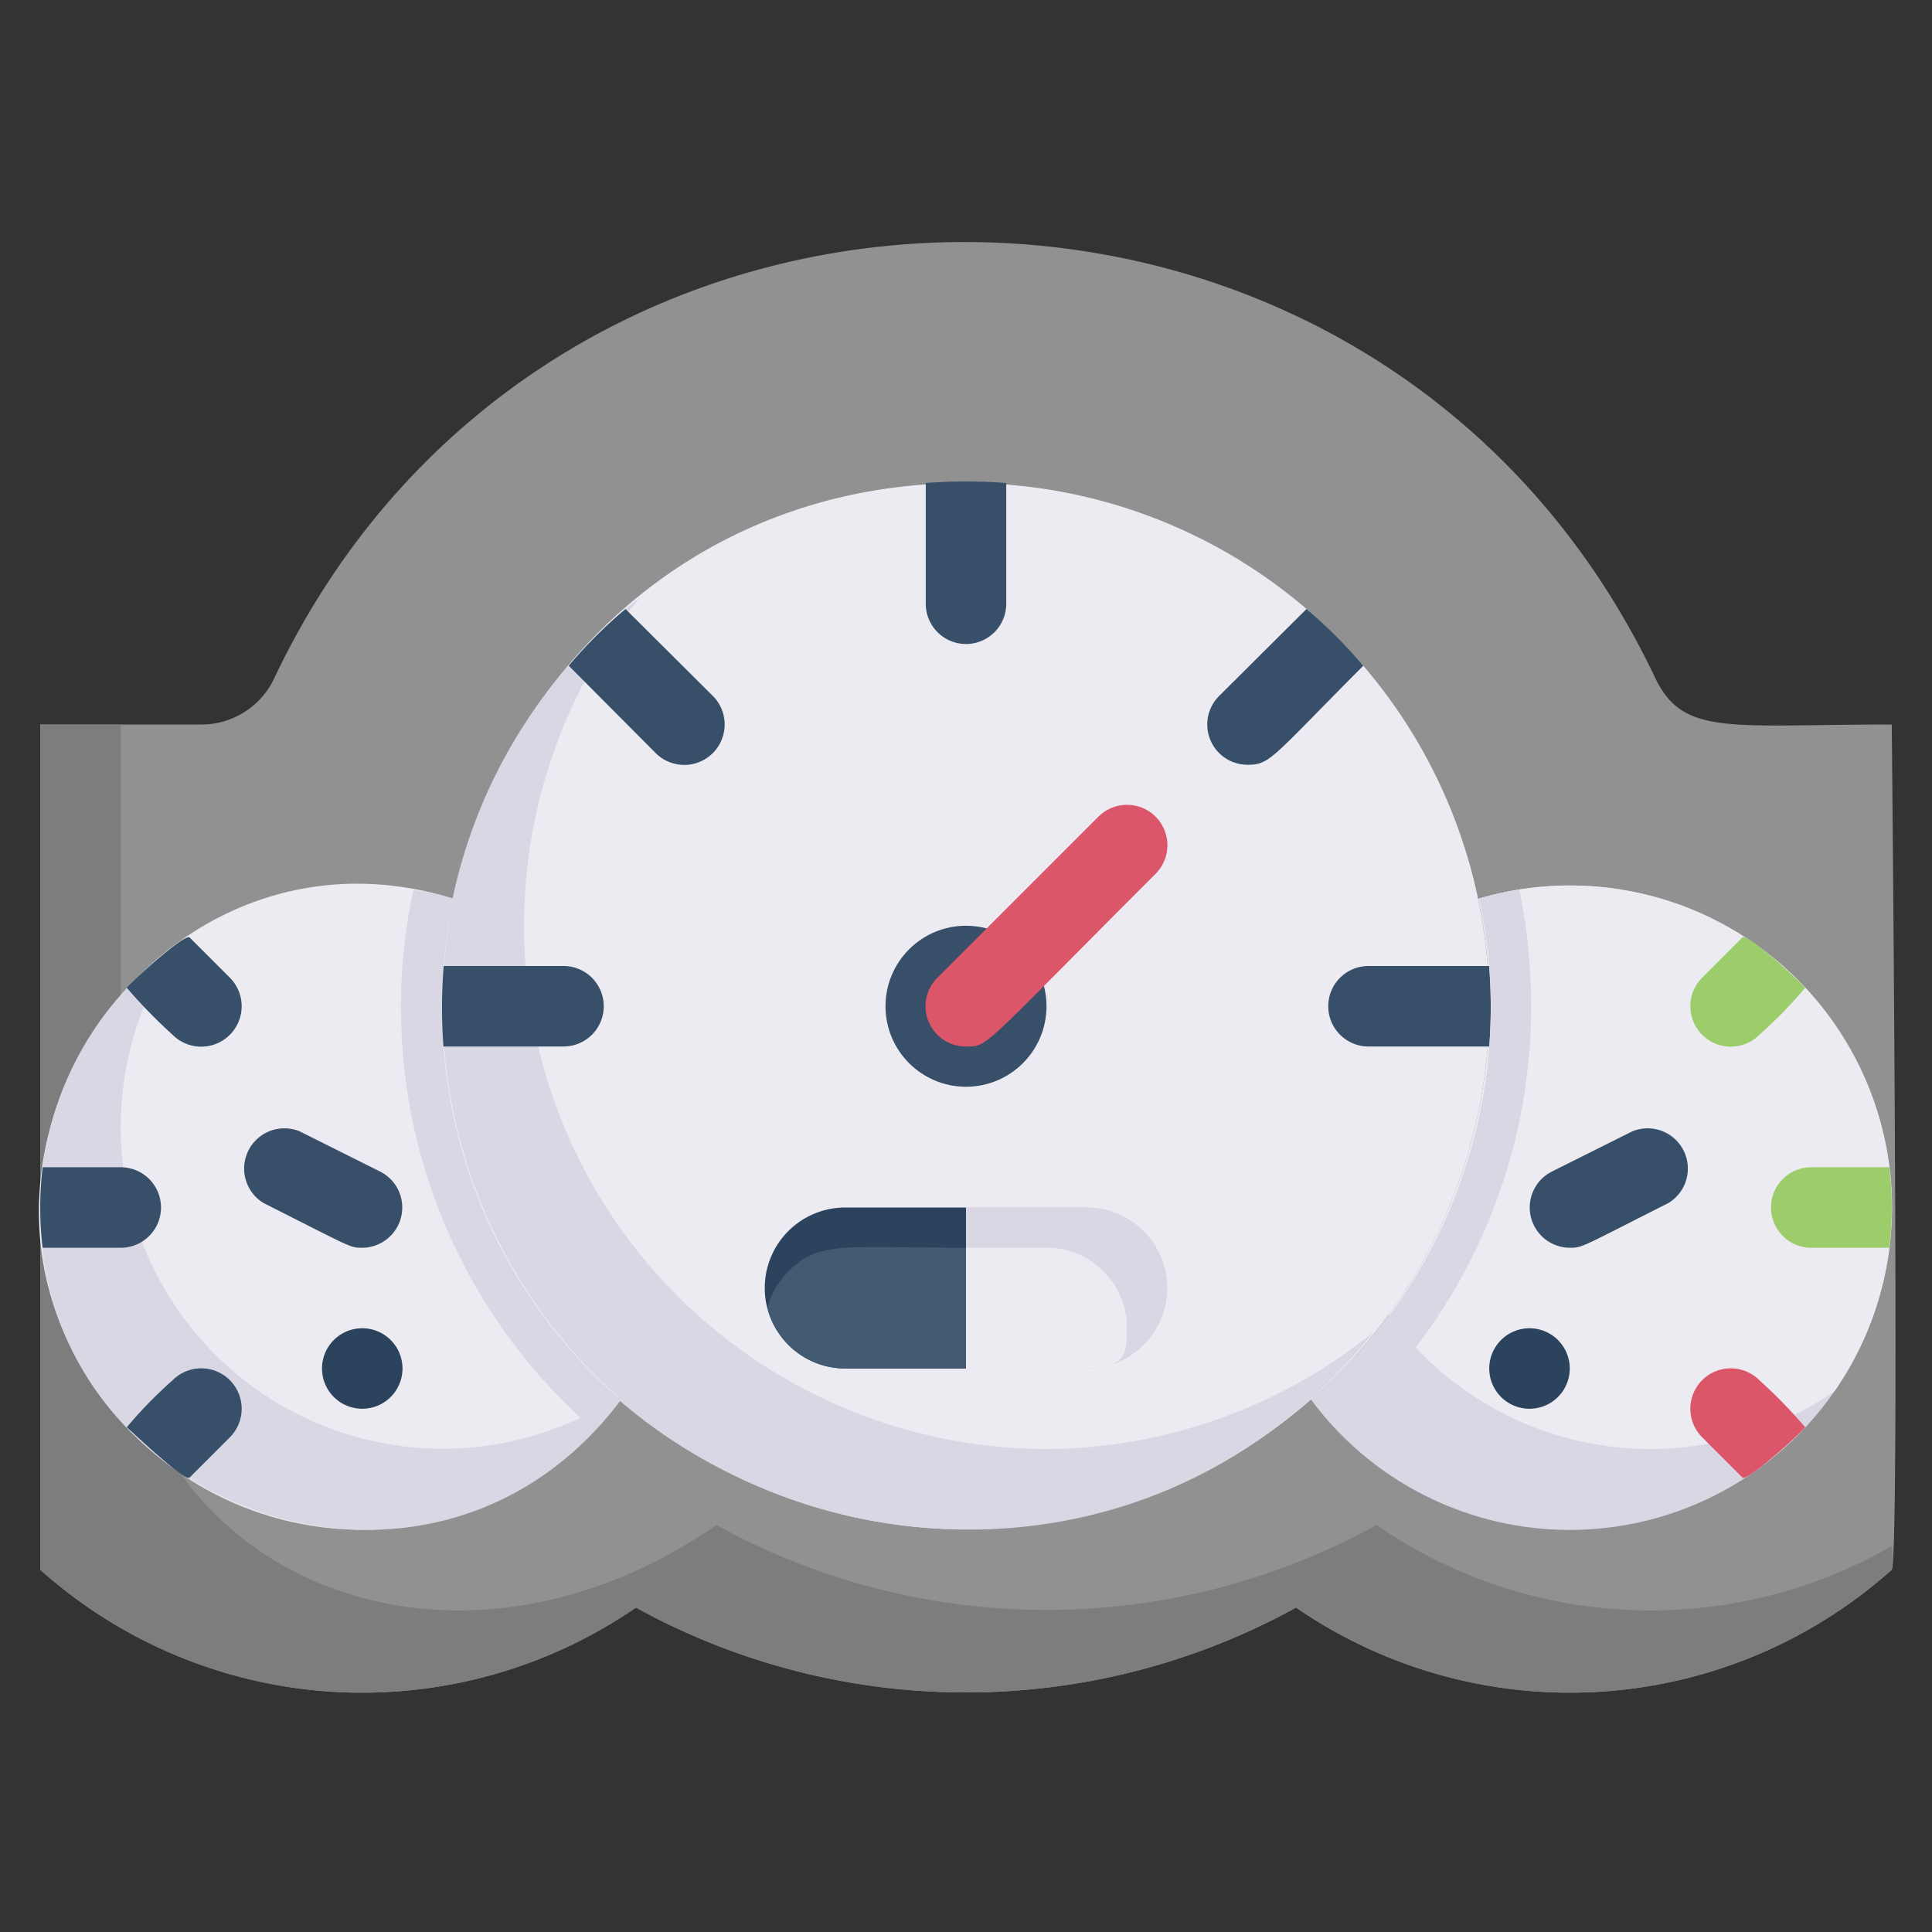 <svg xmlns="http://www.w3.org/2000/svg" viewBox="0 0 48 48"><rect x="0" y="0" width="48" height="48" fill="#333333" stroke="none"/><defs><style>.cls-1{fill:#919191;}.cls-2{fill:#7c7d7d;}.cls-3{fill:#edebf2;}.cls-4{fill:#dad7e5;}.cls-5{fill:#2c435e;}.cls-6{fill:#425b72;}.cls-7{fill:#374f68;}.cls-8{fill:#db5669;}.cls-9{fill:#9dcc6b;}</style></defs><title>Speedometer</title><g id="Speedo_meter" data-name="Speedo meter"><path class="cls-1" d="M47,39a12,12,0,0,1-14.8.94,17,17,0,0,1-16.4,0A12,12,0,0,1,1,39V18H5a2,2,0,0,0,1.79-1.1c6.83-14.52,27.53-14.51,34.36,0C41.86,18.29,43,18,47,18,47,18,47.21,38.74,47,39Z"/><path class="cls-2" d="M34.2,37.89a17,17,0,0,1-16.4,0c-6.89,4.75-14.8,1-14.8-6.1V18H1V39a12,12,0,0,0,14.8.94,17,17,0,0,0,16.4,0A12,12,0,0,0,47,39a2.48,2.48,0,0,0,0-.59A12,12,0,0,1,34.2,37.89Z"/><path class="cls-3" d="M37,25a13,13,0,0,1-21.57,9.77C6.42,26.92,12,12,24,12A13,13,0,0,1,37,25Z"/><path class="cls-4" d="M26,36A13,13,0,0,1,15.9,14.84,12.94,12.94,0,0,0,11,26c.87,11.66,15.72,16.37,23.13,7.09A13,13,0,0,1,26,36Z"/><path class="cls-3" d="M15.43,34.77a8,8,0,0,1-12.28.69c-5.61-6,.49-15.51,8.12-13.13A13,13,0,0,0,15.43,34.77Z"/><path class="cls-4" d="M3,28a8,8,0,0,1,1.41-4.54A8,8,0,0,0,1.06,29c-1,8.16,9.48,12.34,14.37,5.77a.46.46,0,0,0-.07-.07A8,8,0,0,1,3,28Z"/><path class="cls-4" d="M47,30a8,8,0,0,1-14.43,4.77,13,13,0,0,0,4.16-12.44A8,8,0,0,1,47,30Z"/><path class="cls-3" d="M45.58,34.56a8,8,0,0,1-11.08-1.9,13,13,0,0,0,2.23-10.33A8,8,0,0,1,45.58,34.56Z"/><path class="cls-4" d="M29,32a2,2,0,0,1-2,2H24V30h3A2,2,0,0,1,29,32Z"/><path class="cls-4" d="M27.82,33.82c-.54.26-.86.18-3.82.18V30h3A2,2,0,0,1,27.82,33.82Z"/><path class="cls-3" d="M28,33c0,1.23-.29,1-4,1V31h2A2,2,0,0,1,28,33Z"/><path class="cls-5" d="M24,30v4H21a2,2,0,0,1,0-4Z"/><path class="cls-6" d="M24,31v3H21a2,2,0,0,1-1.93-1.5,1.89,1.89,0,0,1,.52-.91C20.34,30.82,21,31,24,31Z"/><circle class="cls-7" cx="24" cy="25" r="2"/><path class="cls-8" d="M24,26a1,1,0,0,1-.71-1.71l4-4a1,1,0,0,1,1.42,1.42C24.34,26.08,24.56,26,24,26Z"/><path class="cls-7" d="M25,12v3a1,1,0,0,1-2,0V12A13.35,13.35,0,0,1,25,12Z"/><path class="cls-7" d="M33.87,16.54C31.59,18.83,31.56,19,31,19a1,1,0,0,1-.71-1.71l2.17-2.16A11.74,11.74,0,0,1,33.87,16.54Z"/><path class="cls-7" d="M37,26H34a1,1,0,0,1,0-2h3A13.35,13.35,0,0,1,37,26Z"/><path class="cls-7" d="M16.29,18.71l-2.16-2.17a11.74,11.74,0,0,1,1.41-1.41l2.17,2.16A1,1,0,0,1,16.29,18.71Z"/><path class="cls-7" d="M14,26H11a13.35,13.35,0,0,1,0-2h3A1,1,0,0,1,14,26Z"/><path class="cls-7" d="M39,31a1,1,0,0,1-.45-1.89l2-1a1,1,0,0,1,.9,1.78C39.25,31,39.32,31,39,31Z"/><path class="cls-9" d="M46.94,31H45a1,1,0,0,1,0-2h1.94A8.36,8.36,0,0,1,46.94,31Z"/><path class="cls-9" d="M44.85,24.54a11.06,11.06,0,0,1-1.14,1.17,1,1,0,0,1-1.42-1.42l1-1C43.4,23.18,44.57,24.24,44.85,24.54Z"/><path class="cls-8" d="M44.85,35.46c-.29.32-1.46,1.35-1.56,1.25l-1-1a1,1,0,0,1,1.42-1.42A12.69,12.69,0,0,1,44.85,35.46Z"/><path class="cls-7" d="M9,31c-.31,0-.25,0-2.45-1.11a1,1,0,0,1,.9-1.78l2,1A1,1,0,0,1,9,31Z"/><path class="cls-7" d="M3,31H1.06a8.36,8.36,0,0,1,0-2H3A1,1,0,0,1,3,31Z"/><path class="cls-7" d="M4.29,25.71a12.69,12.69,0,0,1-1.14-1.17c.29-.32,1.46-1.35,1.56-1.25l1,1A1,1,0,0,1,4.29,25.71Z"/><path class="cls-7" d="M5.71,35.71l-1,1c-.11.11-1.28-1-1.56-1.25a11.06,11.06,0,0,1,1.14-1.17A1,1,0,0,1,5.71,35.71Z"/><path class="cls-5" d="M10,34a1,1,0,0,0-2,0A1,1,0,0,0,10,34Z"/><path class="cls-5" d="M39,34a1,1,0,0,0-2,0A1,1,0,0,0,39,34Z"/><path class="cls-4" d="M38,23.92a14.74,14.74,0,0,0-.25-1.81,6.33,6.33,0,0,0-1,.22,12.88,12.88,0,0,1-4.16,12.44,6.69,6.69,0,0,0,.65.76h0A13.93,13.93,0,0,0,38,23.92ZM11.27,22.33a6.33,6.33,0,0,0-1-.22,13.89,13.89,0,0,0,4.48,13.41h0a6.69,6.69,0,0,0,.65-.76A12.9,12.9,0,0,1,11.27,22.33Z"/></g></svg>